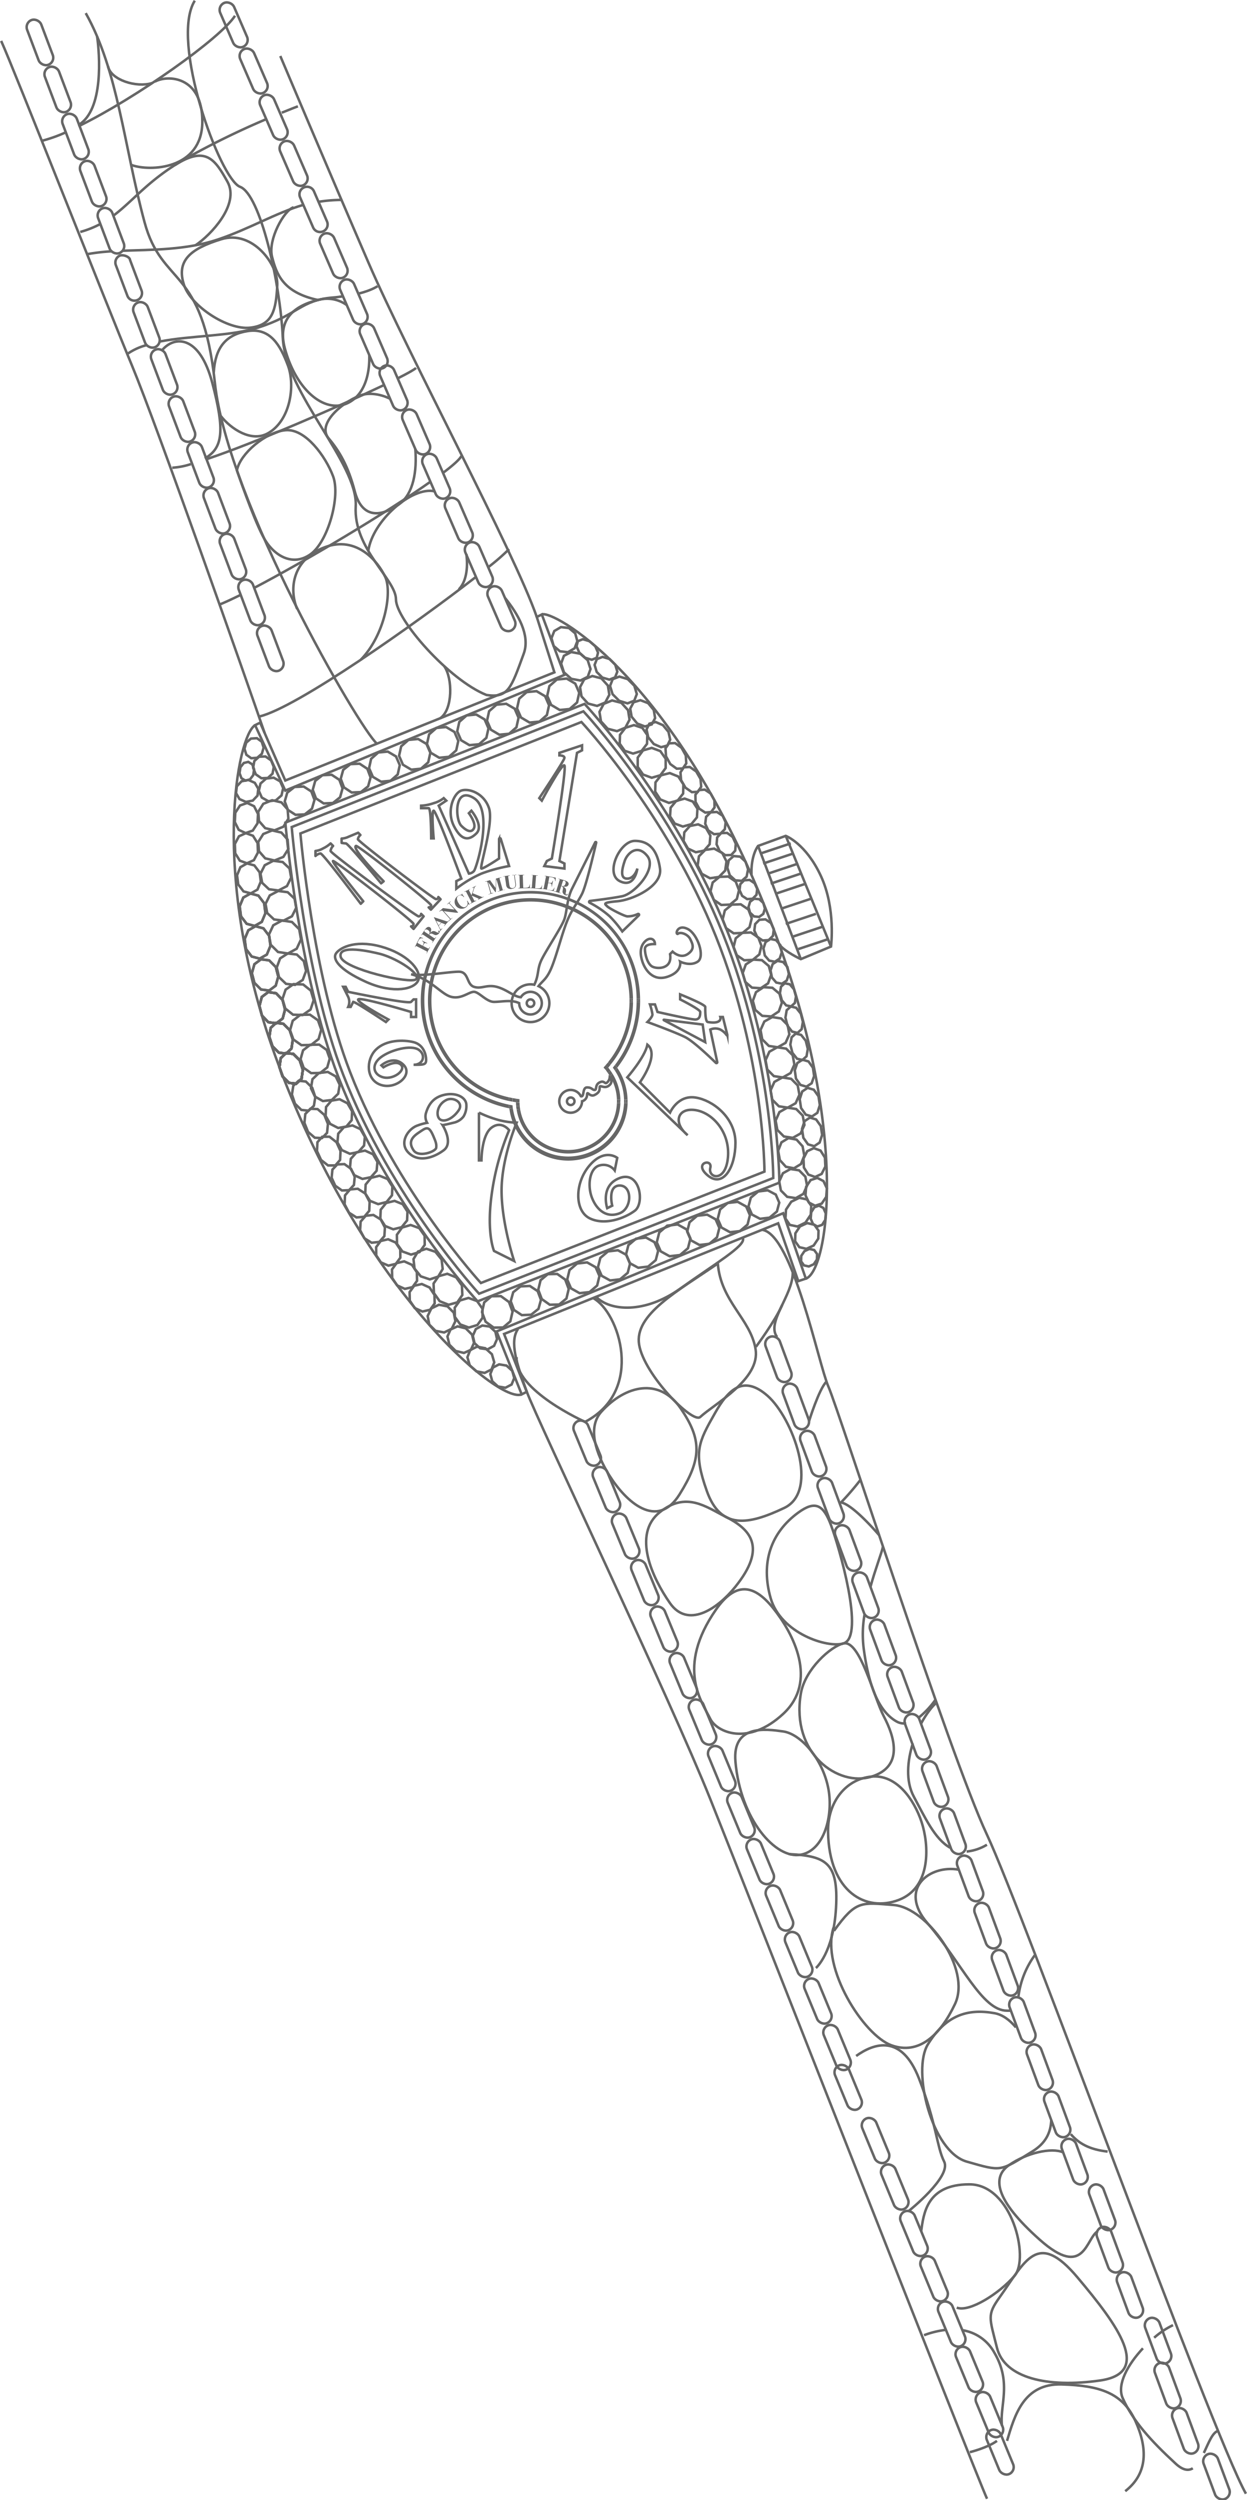 <svg xmlns="http://www.w3.org/2000/svg" viewBox="0 0 495.89 993.83"><defs><style>.cls-1,.cls-2,.cls-3{fill:none;}.cls-1,.cls-2{stroke:#666;}.cls-1{stroke-miterlimit:10;}.cls-2{stroke-linejoin:round;}.cls-4{fill:#666;}</style></defs><title>line2</title><g id="レイヤー_2" data-name="レイヤー 2"><g id="レイヤー_2-2" data-name="レイヤー 2"><path class="cls-1" d="M167.46,320.26a17.5,17.5,0,0,0,5-1,11,11,0,0,0,4-2l1,1-3,2,12,27a3.1,3.1,0,0,0,2-1c1-1,8-24,0-29s-7.5,8.6-5,11c2,2,4,3,5,1s-2-6-2-6l1-1s5,6,2,9-6,3-9-3,0-13,3-14,9,1,11,7-4,24-3,24,7-4,7-4v-7.71a.34.34,0,0,1,.67-.1l3.33,10.81a62,62,0,0,0-11,3,46.89,46.89,0,0,0-10,6v-3l2-1s-10-27-11-27,0,11,0,11h-1s0-12-1-12h-3Z"/><path class="cls-1" d="M222.46,299.26l9-3v2l-2,1-7,43,2,1v2l-8-1,1-2,2-1s6-36,5-37-9,14-9,14l-1-1s10-15,10-16-2-1-2-1Z"/><path class="cls-1" d="M253.46,345.26s-1,8-7,5,0-16,6-16,9,4,10,11-10.76,12.44-17,13c-6,.54-5,1-4,2s7,4,8,4a9.43,9.43,0,0,0,4.18-.94.34.34,0,0,1,.42.52l-6.6,6.42a44.32,44.32,0,0,0-5-6,38.69,38.69,0,0,0-8-5.44.37.37,0,0,1,.13-.69c2.62-.31,8.93-1.09,12.82-1.87,5-1,14-11,10-16s-8-1-9,2-2,7,1,7S253.46,345.26,253.46,345.26Z"/><path class="cls-1" d="M269.46,371.26c-1,0,0-4,4-2s7,11,4,13-7,0-7,0,1,4-5,6-9-3-10-6-1-6,1-8,4-1,4,1c-1,0-4,0-4,2s1,6,3,7,8,1,7-5l1-1s3,3,6,1,2-4,1-6-4-3-5-2Z"/><path class="cls-1" d="M257.46,406.26s2-2,2-3a22.69,22.69,0,0,0-1-4h2l1,3s13,3,15,3,2-2,2-3-8-5-8-5v-2s10,4,10,5c0,.38-.13,5.82,1,6,6,1,5-2,5-2h1l1.76,7.05a.16.16,0,0,1-.28.14,7.17,7.17,0,0,0-2.48-2.19,4.83,4.83,0,0,0-4,0l2.77,12.94a.33.33,0,0,1-.55.3c-2.27-2.21-8.94-8.59-12.22-10.24C268.46,410.26,257.46,406.26,257.46,406.26Z"/><path class="cls-1" d="M264,405.34l15.43,1.92,1,7L264,405.54C263.87,405.48,263.92,405.32,264,405.34Z"/><path class="cls-1" d="M249.46,428.26s7-8,8-13c5,4-3,15-3,15l12,12s3-7,10-6,16,8,16,18-5,18-11,13,2-7,1-3,6,6,7-4-6-18-13-19-9,5-3,10Z"/><path class="cls-1" d="M245.46,460.26s-5-4-11,3-6,18,0,21,14,0,18-3,2-16-6-13-5,12-5,12l2-1s-2-8,3-8,5,9,0,11-9-1-11-6-1-12,3-13a5.57,5.57,0,0,1,6,2Z"/><path class="cls-1" d="M191.46,461.26h-1v-19a45.37,45.37,0,0,0,8,3,32,32,0,0,0,7,1s-6,14-6,27,5,28,5,28l-8-4s-3-7-1-22a101.85,101.85,0,0,1,7-26s-3-4-7-1S191.46,461.26,191.46,461.26Z"/><path class="cls-1" d="M176.46,435.26c4.94-1.23,9,1,9,4a8,8,0,0,1-1.13,4.55,6.7,6.7,0,0,1-4.06,2.5c-4,1-4.29.91-4.29.91s4.48,7,.48,10-10,5-14,1-.08-9.62,3.61-10.84a21.54,21.54,0,0,1,3.79-1.05,5,5,0,0,1-.4-4.11C170.56,438.79,172.46,436.26,176.46,435.26Z"/><path class="cls-1" d="M177.46,437.26c2.82-1.41,7,1,5,4s-5.22,4.87-7.22,3.87S173.46,439.26,177.46,437.26Z"/><path class="cls-1" d="M172.41,451.8c.81,1.94,1.26,2.93,1.05,4.46s-7,4-9,1-1-5,2-7S170.45,447.09,172.41,451.8Z"/><path class="cls-1" d="M164.46,423.26c4.12,0,5,0,5-2s-1-6-5-7-11-1-15,3-4,12,2,14,13-4,9-8-8.8.21-8.8.21l.8.79s4.9-3.14,7-1-3,6-7,5-5-5-1-8,12-5,15-3S168.46,423.26,164.46,423.26Z"/><path class="cls-1" d="M138.46,400.26a4.83,4.83,0,0,0,0-4l-2-4h1l1,2s24,5,25,4l1-1h1v7h-2v-2s-20-6-21-5,12,8,12,8l-1,1s-12-8-13-8l-1,2Z"/><path class="cls-1" d="M151.46,376.26c10.07,2.75,16,9,15,13s-10,6-21,1-13-9-12-11S140.46,373.26,151.46,376.26Z"/><path class="cls-1" d="M151.46,379.26c7,2,16,8,14,10s-29-4-30-9,12-2,16-1"/><path class="cls-2" d="M125.46,338.26a7.74,7.74,0,0,0,3-1,12.38,12.38,0,0,0,3-2l1,1a3.49,3.49,0,0,0-1,2c0,1,34,26,35,26a1,1,0,0,0,1-1l1,1-4,5-1-1a1,1,0,0,0,1-1c0-1-31-25-32-25s12,16,12,16l-1,1s-15-20-16-20a3.49,3.49,0,0,0-2,1Z"/><path class="cls-2" d="M135.84,333.34a7.5,7.5,0,0,0,2.78-.73l3.82-1.6.88.91a2.88,2.88,0,0,0-1,1.67c0,.86,30.08,23.75,31,23.8a.85.85,0,0,0,1-.82l.88.9-3.85,4.13-.88-.9s.92,0,1-.82-29.1-24-29.91-23.62c-2,1,11,14.06,11,14.06l-1,.81s-13.11-15.82-14-15.87a12.1,12.1,0,0,1-1.7-.2Z"/><circle class="cls-1" cx="210.96" cy="398.76" r="1.5"/><path class="cls-1" d="M206.46,398.76a4.5,4.5,0,1,0,.67-2.36c-2.67-.14-5.67-3.14-9.67-4.14s-6,1-9,0-2-6-6-6-15,2-19,1c8,2,12,8,16,9s7-2,9-2,5,4,8,4S203.46,397.26,206.46,398.76Z"/><path class="cls-1" d="M214.16,392a7.5,7.5,0,1,1-4.4-.62,7.44,7.44,0,0,1,2.71.06c2-4.16,1-6.16,3-10.16s8-13,9-16,1-8,3-12l9.21-18.42a.21.21,0,0,1,.4.14c-1.06,4.6-4,17-5.61,20.28-2,4-4,6-6,11s-4,13-6,18S215.86,389.7,214.16,392Z"/><circle class="cls-1" cx="226.96" cy="437.76" r="1.5"/><path class="cls-1" d="M231.46,437.76a4.53,4.53,0,1,1-.48-2c1.48.5.48-3.5,2.48-3.5s2,1,3,1,0-2,2-3,2,1,3,0a3.1,3.1,0,0,0,1-2,2,2,0,0,1,0,3c-2,2-4-.41-4,1,0,1,0,2-2,3s-3-2-3,0A2.67,2.67,0,0,1,231.46,437.76Z"/><path class="cls-3" d="M246.71,437.06h1.44a22.15,22.15,0,0,0-3.61-11.45c-.32.38-.65.76-1,1.13A20.66,20.66,0,0,1,246.71,437.06Z"/><path class="cls-3" d="M205.18,438.14l-1.43-.23c0,.49,0,1,.06,1.45l1.45.22C205.21,439.1,205.19,438.63,205.18,438.14Z"/><path class="cls-3" d="M241.85,424.38c.31.37.6.76.89,1.15.32-.38.64-.75.95-1.13-.29-.39-.6-.76-.91-1.13Q242.33,423.84,241.85,424.38Z"/><path class="cls-3" d="M246.71,438.47A20.77,20.77,0,0,1,205.44,441l-1.48-.2a22.21,22.21,0,0,0,44.19-2.36h-1.44Z"/><path class="cls-4" d="M251,397.76h.71c0-.23,0-.47,0-.7H251Z"/><path class="cls-4" d="M205.22,436.72c-.48-.07-1-.16-1.43-.24,0,.42,0,.85,0,1.28v.15l1.43.23c0-.12,0-.25,0-.38C205.16,437.41,205.2,437.07,205.22,436.72Z"/><path class="cls-4" d="M183.11,425.61a39.38,39.38,0,1,1,67.22-27.85h0v-.7h1.4a40.78,40.78,0,1,0-49.4,40.58c0-.49,0-1,.06-1.45A39.26,39.26,0,0,1,183.11,425.61Z"/><polygon class="cls-4" points="250.33 398.47 251.04 398.47 251.04 397.76 251.04 397.06 250.33 397.06 250.33 397.76 250.33 397.76 250.33 397.76 250.33 398.47"/><path class="cls-4" d="M254.58,397.06h0c0,.23,0,.47,0,.7Z"/><path class="cls-4" d="M251,397.76v.71h.69c0-.23,0-.47,0-.71Z"/><path class="cls-4" d="M240.89,423.32c.33.35.66.7,1,1.06q.48-.54.93-1.11c-.32-.36-.64-.71-1-1C241.51,422.59,241.2,423,240.89,423.32Z"/><path class="cls-4" d="M250.33,398.47v-.71h0a39.15,39.15,0,0,1-7.65,23.32c.34.34.67.7,1,1.06a40.62,40.62,0,0,0,8.06-23.67h-1.4Z"/><path class="cls-4" d="M254.56,398.47h0v-.71h0C254.58,398,254.57,398.24,254.56,398.47Z"/><path class="cls-4" d="M253.15,398.47a42,42,0,0,1-8.56,24.78c.3.39.6.79.87,1.19a43.34,43.34,0,0,0,9.1-26h-1.41Z"/><path class="cls-4" d="M168.75,397.76a42.2,42.2,0,0,1,84.4-.7h1.41a43.62,43.62,0,1,0-52.06,43.5c-.06-.48-.1-1-.13-1.46A42.23,42.23,0,0,1,168.75,397.76Z"/><path class="cls-4" d="M253.87,397.76v.71h.69c0-.23,0-.47,0-.71h0c0-.23,0-.47,0-.7h-.69Z"/><polygon class="cls-4" points="253.16 397.76 253.16 397.76 253.87 397.76 253.16 397.76 253.16 397.76"/><path class="cls-4" d="M253.16,397.76h.71v-.7h-.72c0,.23,0,.47,0,.7Z"/><path class="cls-4" d="M253.16,397.76c0,.24,0,.48,0,.71h.72v-.71Z"/><path class="cls-4" d="M241.77,426.6c.33-.35.65-.71,1-1.07-.29-.39-.58-.78-.89-1.15-.31.36-.62.72-.94,1.07C241.21,425.82,241.49,426.21,241.77,426.6Z"/><path class="cls-4" d="M246,437.76v.71h.67c0-.23,0-.47,0-.71Z"/><polygon class="cls-4" points="245.33 437.06 245.33 437.76 245.33 437.76 245.33 437.76 245.33 438.47 246.04 438.47 246.04 437.76 246.04 437.06 245.33 437.06"/><path class="cls-4" d="M245.33,437.76h0v-.7h1.38a20.66,20.66,0,0,0-3.15-10.32c-.33.37-.66.72-1,1.08A19.21,19.21,0,0,1,245.33,437.76Z"/><path class="cls-4" d="M248.15,437.06h1.41a23.52,23.52,0,0,0-4.1-12.62c-.3.39-.61.79-.92,1.17A22.15,22.15,0,0,1,248.15,437.06Z"/><path class="cls-4" d="M246,437.76h.71c0-.23,0-.47,0-.7H246Z"/><path class="cls-4" d="M248.16,437.76h.71v-.7h-.72C248.15,437.29,248.16,437.53,248.16,437.76Z"/><path class="cls-4" d="M248.15,438.47A22.21,22.21,0,0,1,204,440.83c-.49-.08-1-.17-1.46-.27a23.62,23.62,0,0,0,47.06-2.09h-1.41Z"/><path class="cls-4" d="M206.61,438.32c-.48-.05-1-.11-1.43-.18,0,.49,0,1,.08,1.44.47.06.94.13,1.42.18C206.63,439.29,206.62,438.8,206.61,438.32Z"/><path class="cls-4" d="M249.58,437.06h0c0,.23,0,.47,0,.7Z"/><path class="cls-4" d="M245.33,438.47v-.71h0a19.37,19.37,0,0,1-38.43,3.44l-1.46-.17a20.77,20.77,0,0,0,41.27-2.56h-1.38Z"/><path class="cls-4" d="M249.58,437.76h0c0,.24,0,.48,0,.71h0Z"/><path class="cls-4" d="M248.16,437.76c0,.24,0,.48,0,.71h.72v-.71Z"/><path class="cls-4" d="M249.58,437.76c0-.23,0-.47,0-.7h-.69v1.41h.69c0-.23,0-.47,0-.71Z"/><polygon class="cls-4" points="248.16 437.76 248.16 437.76 248.87 437.76 248.16 437.76 248.16 437.76"/><path class="cls-4" d="M203.81,439.36c-.48-.08-1-.16-1.44-.26,0,.49.07,1,.13,1.46.48.1,1,.19,1.46.27Q203.85,440.1,203.81,439.36Z"/><path class="cls-4" d="M240,424.39c.33.35.66.69,1,1.06.32-.35.63-.71.94-1.07-.3-.36-.63-.71-1-1.06C240.58,423.69,240.27,424,240,424.39Z"/><path class="cls-4" d="M243.69,424.4c.3.39.58.8.85,1.21.31-.38.62-.78.92-1.17-.27-.4-.57-.8-.87-1.19C244.3,423.64,244,424,243.69,424.4Z"/><path class="cls-4" d="M203.79,436.48c-.47-.09-.94-.18-1.4-.29,0,.48-.06,1-.06,1.45.47.1.95.18,1.42.27v-.15C203.75,437.33,203.76,436.9,203.79,436.48Z"/><path class="cls-4" d="M206.68,439.76c-.48-.05-1-.12-1.42-.18,0,.49.11,1,.18,1.45l1.46.17C206.82,440.72,206.73,440.25,206.68,439.76Z"/><path class="cls-4" d="M206.58,437.76c0-.29,0-.57,0-.86-.47,0-.94-.11-1.4-.18,0,.35-.06.69-.06,1,0,.13,0,.26,0,.38.48.07.95.13,1.43.18C206.6,438.14,206.58,438,206.58,437.76Z"/><path class="cls-4" d="M242.56,427.82c.34-.36.67-.71,1-1.08-.26-.42-.54-.82-.82-1.21-.32.36-.64.72-1,1.07C242.05,427,242.31,427.4,242.56,427.82Z"/><path class="cls-4" d="M241.81,422.22c.33.34.65.69,1,1,.3-.37.6-.75.89-1.13-.32-.36-.65-.72-1-1.06C242.4,421.46,242.1,421.84,241.81,422.22Z"/><path class="cls-4" d="M168.19,372.88c-.23-.07-.63-.22-1.2-.46a3,3,0,0,1-.17.38l-.29.52c-.17.32-.37.72-.61,1.19-.16.31-.34.67-.54,1.09l-.29.59-.08.14c0,.1,0,.17,0,.19s.1,0,.18-.19a1.31,1.31,0,0,1,.2-.27l.18,0,4,2.06a.34.34,0,0,1,.18.13c.08.07.06.23-.05.47s-.1.26-.06.28l.11-.06.05-.11q.15-.33.36-.75l.57-1.07c.08-.16.16-.29.21-.41s.06-.15,0-.17-.08,0-.13.11c-.16.3-.27.47-.35.49s-.26,0-.56-.18l-1.68-.86c.09-.19.21-.42.34-.68a.85.85,0,0,1,.29-.37.89.89,0,0,1,.8.06c.15.06.25.06.28,0l-.08-.13-.27-.13-.64-.32-.45-.23-.42-.22-.09-.06h-.13l0,.12c.39.28.6.5.63.67a2,2,0,0,1-.33,1l-.11.23L166,374.81c.12-.27.23-.52.34-.72a3.15,3.15,0,0,1,.59-.88,1.15,1.15,0,0,1,1-.21,1.1,1.1,0,0,0,.28,0l.07,0,0-.09Z"/><path class="cls-4" d="M170.82,370.48a1.27,1.27,0,0,1-.29,1l-1.07-.72a4.09,4.09,0,0,1-.68-.5.34.34,0,0,1,.05-.39q.49-.74,1.32-.18A1.35,1.35,0,0,1,170.82,370.48Zm3.45-.39c-.09.14-.08.26,0,.33h.18l.13,0,0,.14a.43.43,0,0,1-.32.16,1.92,1.92,0,0,1-.85-.31,2,2,0,0,0-1.34-.28A2.2,2.2,0,0,0,171,371l0,0a4.76,4.76,0,0,0,.43-1.06,1.2,1.2,0,0,0-.44-1.34,1,1,0,0,0-.62-.15,1.19,1.19,0,0,0-.64.23,5.29,5.29,0,0,0-1.06,1.28l-.28.42-.17.26-.1.15-.16.24-.16.25-.09.13c-.12.19-.2.3-.22.35v.1s.1,0,.17-.12a1.1,1.1,0,0,1,.25-.29l.16,0,.41.26,3.34,2.22a1.35,1.35,0,0,1,.26.2q.06.1-.09.36c-.12.2-.16.32-.13.34l.12-.07.22-.33.06-.1.11-.17.35-.52.16-.24.08-.12.46-.7v-.12s-.1,0-.18.14a1.29,1.29,0,0,1-.29.35h-.22s-.22-.13-.56-.36l-1.48-1a1,1,0,0,1,.61-.49,1.7,1.7,0,0,1,.88.21l.58.28a1.29,1.29,0,0,0,.86.07,1.77,1.77,0,0,0,1.08-.81c.23-.35.23-.61,0-.77A.24.24,0,0,0,174.27,370.09Z"/><path class="cls-4" d="M175,367.21l-.32.37-.13.14-.12.15c-.08-.18-.24-.47-.46-.88s-.36-.67-.46-.89l.15,0,.3.11,1.29.45.15.05Zm3.45-1.32a1.3,1.3,0,0,1-.39.37.86.86,0,0,1-.52-.06l-.85-.28c-2.19-.7-3.44-1.11-3.74-1.22s-.37-.11-.4-.09,0,.12.11.29.21.4.26.51l1.28,2.49c.25.49.44.86.56,1.11a2.59,2.59,0,0,1,.29.66.65.65,0,0,1-.2.41c-.11.14-.15.22-.13.24l.14,0,.08-.08.93-1.08,0-.16-.13.05-.3.3c-.1.08-.19.09-.25,0l-.12-.16-.26-.47c-.18-.35-.29-.57-.33-.68.17-.21.33-.41.49-.59l.44-.51.11-.12.62.25.5.19.32.13,0,.17-.11.15c-.21.25-.3.39-.26.43s.11,0,.21-.13.2-.23.38-.46.19-.24.32-.38l.59-.66.26-.29a2,2,0,0,0,.2-.26v-.09Z"/><path class="cls-4" d="M179.08,358.31l-.77.67-.15.14-.13.11-.14.13-.07.15.11,0,.29-.24a.66.66,0,0,1,.26-.15.36.36,0,0,1,.21.13l2.05,2.31-4.6-.6c-.19.18-.44.42-.76.7l-.35.31a2.22,2.22,0,0,0-.29.24l0,.13.15,0a1.66,1.66,0,0,1,.62-.37.65.65,0,0,1,.55.17,4.75,4.75,0,0,1,.41.43l2.13,2.38a1.94,1.94,0,0,1,.34.45c0,.07-.09.22-.3.43s-.26.28-.23.31l.14,0,.15-.14c.23-.23.43-.41.58-.55l.49-.42.11-.08,0-.13,0,0a.74.74,0,0,0-.26.19,1.6,1.6,0,0,1-.36.24L179,365l-1.62-1.8-.17-.2-.34-.38-.39-.43c1.43.2,2.72.37,3.87.49a9.49,9.49,0,0,0,1.8.13l0-.14-.88-1L179.67,360l-.6-.67c-.21-.22-.31-.35-.31-.39s0-.13.13-.24l.33-.32v-.08Z"/><path class="cls-4" d="M185.76,358s0,.12,0,.28a1.63,1.63,0,0,1-.49,2.11,1.16,1.16,0,0,1-1,.22,2.94,2.94,0,0,1-1.75-1.38,4.47,4.47,0,0,1-.73-1.54,1.35,1.35,0,0,1,.47-1.57,1.47,1.47,0,0,1,2,.34c.15.14.25.2.29.17v-.16l-.1-.14-.21-.3-.19-.26a4.52,4.52,0,0,1-.33-.57l0-.06-.06,0a.57.57,0,0,0,0,.17.5.5,0,0,1-.19.32,1.06,1.06,0,0,1-.39.1,2.31,2.31,0,0,0-1,.39,2.86,2.86,0,0,0-1.25,1.83,2.77,2.77,0,0,0,2.37,3.26,2.91,2.91,0,0,0,2.07-.51,2.25,2.25,0,0,0,.87-1.2,1,1,0,0,1,.54.07h.12v-.09l-.08-.11a3.58,3.58,0,0,1-.23-.31c-.07-.1-.16-.26-.27-.46s-.23-.4-.25-.42l-.07-.12Z"/><path class="cls-4" d="M192.16,356.49a.58.58,0,0,1-.35.09,6,6,0,0,1-.71-.26l-1.93-.77c-.64-.26-1-.42-1.18-.49q.34-1.21.72-2.25a.82.82,0,0,1,.16-.3,1.41,1.41,0,0,1,.37-.23l.09-.14h-.14l-.79.4-.13.07-.06,0-.34.18c-.13.06-.18.11-.15.16h.14l.39-.19.1,0a2.15,2.15,0,0,1-.17,1c-.38,1.22-.61,1.91-.69,2.08l-.94-1.82c-.08-.14-.1-.23-.07-.28a1.19,1.19,0,0,1,.33-.24c.12-.06.17-.11.15-.14l-.12,0-.19.1-.31.16-.47.27-.15.08-.09,0-.94.46-.08.12s.11,0,.26-.05a.89.89,0,0,1,.35-.13l.12.1,2.06,4c.08.16.12.27.1.33s-.12.13-.29.23-.24.16-.22.2h.16l.1-.06.33-.17.23-.12,1-.51.48-.25c.09-.05.13-.09.11-.14s-.1,0-.23,0-.36.15-.42.13-.14-.13-.25-.34l-.9-1.74.22.07,1.86.83a6.13,6.13,0,0,1,.7.34l-.08.13-.27.16v.07s.09,0,.2,0l.34-.18.43-.22.48-.25.71-.37c.19-.1.28-.17.25-.21S192.33,356.41,192.16,356.49Z"/><path class="cls-4" d="M200.62,353.78a1.63,1.63,0,0,1-.48.1c-.11,0-.19-.08-.24-.26l-.6-2.09-.54-1.88-.07-.26a.33.33,0,0,1,0-.33,1.07,1.07,0,0,1,.46-.19l.19-.06.08-.09s-.08-.05-.19,0l-.38.11-.22.06-.14,0-1.1.31-.18,0-.13,3.77q-.88-1.23-2.19-3.09l-.09,0-1.57.45-.22.06c-.1,0-.14.06-.12.11l.15,0c.34-.1.55-.13.62-.07a1.67,1.67,0,0,1,.28.67l1,3.58a1.66,1.66,0,0,1,.09.38c0,.1-.09.19-.25.26l-.4.12c-.09,0-.14.06-.12.1s.07.05.19,0l.44-.15a4.3,4.3,0,0,1,.44-.14l.75-.18.11-.09c0-.06-.13-.06-.32,0a.72.72,0,0,1-.45,0l-.11-.09a3.14,3.14,0,0,1-.12-.4l-1.11-3.88,1.86,2.6.95,1.28c.09.13.16.18.22.16s.09-.17.1-.48l.07-2.49c0-1,.08-1.71.14-2.18l1.16,4.06a1.76,1.76,0,0,1,.1.46c0,.1-.17.18-.43.25l-.28.08-.1.1.14,0,.21-.06.76-.22.38-.11.69-.2.64-.18.06,0c.11,0,.16-.07.14-.12S200.82,353.72,200.62,353.78Z"/><path class="cls-4" d="M205.16,347.82l-.21,0-.26,0-.15,0-.37,0-.38,0-.11.07c0,.06.11.08.31.05a.92.92,0,0,1,.34,0,.27.27,0,0,1,.17.24l0,.14,0,.17.37,2.54a2.47,2.47,0,0,1-.12,1.52,1.06,1.06,0,0,1-.81.46,1.2,1.2,0,0,1-.87-.16,1.11,1.11,0,0,1-.42-.68,8,8,0,0,1-.14-.79l-.42-2.88v-.17q0-.12.39-.18c.17,0,.26-.06.25-.11s-.06-.07-.15-.05l-.18,0-.38.06-1.11.16-.53.08h-.2c-.1,0-.15.05-.14.1l.1,0a1.65,1.65,0,0,1,.55,0c.06,0,.11.12.13.29l.43,2.95a2,2,0,0,0,.62,1.39,2.1,2.1,0,0,0,1.62.33c1.29-.19,1.84-.89,1.67-2.11l-.48-3.27,0-.14c0-.07.18-.13.42-.17s.29-.07.28-.11S205.33,347.79,205.16,347.82Z"/><path class="cls-4" d="M210.69,351.52l-.08.13a2.46,2.46,0,0,1-.17.65,1,1,0,0,1-.73.52,8.28,8.28,0,0,1-1.25.1h-.37c-.06-1.31-.1-2.16-.11-2.54l-.06-1.85a1.51,1.51,0,0,1,0-.61c0-.05.16-.08.37-.09s.23,0,.22-.07l-.08-.06h-.1l-2.19.07H206l-.12.06.1.06h.21a.41.41,0,0,1,.33.1.55.55,0,0,1,.06.33l.13,4.2c0,.21,0,.34-.06.38a1,1,0,0,1-.55.13l-.12.07s.13.06.38.05h.36c1.93-.06,3.27-.09,4-.09l0-.55a3.51,3.51,0,0,1,0-.55v-.25C210.75,351.58,210.73,351.52,210.69,351.52Z"/><path class="cls-4" d="M215.56,351.89l-.09.11a2.6,2.6,0,0,1-.24.63.94.94,0,0,1-.78.44,8.12,8.12,0,0,1-1.25,0l-.37,0c.07-1.32.13-2.16.16-2.54l.14-1.85a1.69,1.69,0,0,1,.1-.6c0-.05.17-.06.38,0s.23,0,.23-.06l-.08-.07h-.09l-2.19-.17h-.14l-.12,0,.09.06.22,0a.38.38,0,0,1,.31.13.66.66,0,0,1,0,.33l-.33,4.2c0,.21,0,.33-.1.36a.93.93,0,0,1-.57.07l-.12.06s.12.07.37.09l.37,0c1.92.15,3.25.27,4,.35l0-.55a3.42,3.42,0,0,1,.07-.55,1.69,1.69,0,0,0,0-.25C215.61,352,215.6,351.89,215.56,351.89Z"/><path class="cls-4" d="M220.47,352.81l-.1.1a4.54,4.54,0,0,1-.3.62,1,1,0,0,1-.36.27,1.17,1.17,0,0,1-.52.07c-.14,0-.53-.07-1.15-.18l-.55-.1L218,351l.58.11a1.14,1.14,0,0,1,.66.27,1.23,1.23,0,0,1,.11.72v.26l.07.05.1-.08v-.12c0-.22.09-.56.18-1a3.22,3.22,0,0,1,.08-.39c.07-.28.11-.47.13-.56s0-.14-.05-.15-.12.07-.18.25c-.12.34-.28.54-.45.59a3.2,3.2,0,0,1-1.21-.1l.43-2.26c.39.06.67.1.82.14a2.25,2.25,0,0,1,1.13.46,1.07,1.07,0,0,1,.33.86c0,.13,0,.21.07.22l.1-.06c0-.06,0-.23.05-.5l.08-.85-.46-.06-.58-.11c-.66-.14-1.51-.3-2.56-.48l-.65-.11c-.15,0-.24,0-.25,0s.08.08.25.12a.78.78,0,0,1,.31.1l0,.19s0,.2-.09.5l-.74,3.87-.06.22c0,.12-.2.16-.47.12l-.26,0,0,0s0,.07.14.09l.72.13c1.12.19,2.43.46,3.91.81l0-.15c0-.11.06-.29.12-.53l.14-.71Z"/><path class="cls-4" d="M224.24,352.13a1.32,1.32,0,0,1-1,0l.39-1.23a4,4,0,0,1,.3-.79q.12-.15.39-.06c.56.18.74.59.53,1.22A1.4,1.4,0,0,1,224.24,352.13Zm1.32,3.21c-.16,0-.27,0-.31.12l.05.18.07.11-.15,0a.4.4,0,0,1-.23-.26,1.84,1.84,0,0,1,.06-.9,1.93,1.93,0,0,0-.1-1.36,2.12,2.12,0,0,0-1.17-.84l0-.05a4.49,4.49,0,0,0,1.15.12,1.16,1.16,0,0,0,1.15-.79,1,1,0,0,0,0-.63,1.24,1.24,0,0,0-.41-.56,5.59,5.59,0,0,0-1.52-.66l-.48-.15-.29-.1-.18,0-.27-.09-.29-.09-.14-.05-.4-.11-.1,0s0,.08.16.12a1.21,1.21,0,0,1,.36.17l.07.14a2.26,2.26,0,0,1-.13.46L221.25,354a.84.84,0,0,1-.12.3c-.06.06-.18.07-.37,0s-.35-.08-.36,0l.1.09.38.12.11,0,.19.06.6.19.28.09.13,0,.8.26.12,0c0-.05-.05-.09-.18-.13a1.28,1.28,0,0,1-.42-.19l-.06-.21s.07-.24.19-.64l.54-1.68a1,1,0,0,1,.63.44,1.54,1.54,0,0,1,0,.91l-.11.64a1.28,1.28,0,0,0,.18.84,1.77,1.77,0,0,0,1.07.81c.4.13.65.06.74-.22A.24.24,0,0,0,225.56,355.34Z"/><path class="cls-1" d="M116,328.76l116-46s35.15,37.64,55.5,88.5c20,50,20,97,20,97l-117,46s-35-38-54-87C121,387.43,116,328.76,116,328.76Z"/><path class="cls-1" d="M113.47,327l119-47.2s36.07,38.62,56.94,90.8c20.52,51.29,20.52,99.51,20.52,99.51l-120,47.19s-35.9-39-55.4-89.25C118.66,387.15,113.47,327,113.47,327Z"/><path class="cls-1" d="M119.46,331.31,231.21,287s33.87,36.26,53.48,85.26C304,420.43,304,465.72,304,465.72L191.23,510s-33.72-36.61-52-83.82C124.33,387.84,119.46,331.31,119.46,331.31Z"/><polygon class="cls-1" points="103.45 287.26 113.45 310.26 220.46 267.26 213.46 245.26 215.46 244.26 224.46 268.26 113.45 314.26 101.45 288.26 103.45 287.26"/><polygon class="cls-1" points="209.46 553.26 207.46 554.26 197.46 529.26 311.45 482.26 320.45 508.26 317.45 509.26 309.45 486.26 200.46 530.26 209.46 553.26"/><path class="cls-1" d="M101.46,288.26c-7,4-18.19,58.94,7.81,130.94,33.43,92.58,89.19,139.06,98.19,135.06"/><path class="cls-1" d="M215.46,244.26c4-2,50,23,87,112s27,149,18,152"/><path class="cls-1" d="M298.84,347.83c-.29-8,2.62-11.57,2.62-11.57l11-4s8,3,14,16,4,28,4,28l-12,5s-6.33-2.89-8.67-5.94"/><line class="cls-1" x1="312.46" y1="332.26" x2="330.46" y2="376.26"/><line class="cls-1" x1="301.46" y1="336.26" x2="318.46" y2="381.26"/><line class="cls-1" x1="302.46" y1="339.26" x2="314.46" y2="335.26"/><line class="cls-1" x1="303.46" y1="343.26" x2="315.46" y2="339.26"/><line class="cls-1" x1="305.46" y1="347.26" x2="317.46" y2="343.26"/><line class="cls-1" x1="306.46" y1="351.26" x2="318.46" y2="347.26"/><line class="cls-1" x1="308.46" y1="355.26" x2="320.46" y2="351.26"/><line class="cls-1" x1="310.46" y1="361.26" x2="322.46" y2="357.26"/><line class="cls-1" x1="312.46" y1="367.26" x2="324.46" y2="363.26"/><line class="cls-1" x1="315.46" y1="372.26" x2="327.46" y2="368.26"/><line class="cls-1" x1="317.46" y1="377.26" x2="329.46" y2="373.26"/><polygon class="cls-1" points="182.25 294.51 181.42 298.28 178.52 300.84 174.67 301.21 171.34 299.25 169.8 295.7 170.64 291.93 173.54 289.37 177.38 289 180.72 290.96 182.25 294.51"/><polygon class="cls-1" points="171.13 299.25 170.29 303.02 167.4 305.57 163.56 305.94 160.24 303.98 158.7 300.44 159.54 296.67 162.43 294.12 166.27 293.75 169.59 295.71 171.13 299.25"/><polygon class="cls-1" points="158.98 304.16 158.15 307.86 155.31 310.37 151.54 310.73 148.28 308.81 146.77 305.33 147.59 301.63 150.43 299.12 154.2 298.76 157.47 300.68 158.98 304.16"/><polygon class="cls-1" points="147.36 309.04 146.39 312.57 143.52 314.86 139.85 315.02 136.79 313 135.5 309.56 136.48 306.03 139.35 303.74 143.01 303.58 146.07 305.6 147.36 309.04"/><polygon class="cls-1" points="136.22 313.4 135.24 316.92 132.37 319.2 128.71 319.37 125.65 317.36 124.37 313.94 125.35 310.42 128.22 308.14 131.88 307.97 134.94 309.98 136.22 313.4"/><polygon class="cls-1" points="125.06 317.97 124.06 321.45 121.19 323.72 117.53 323.9 114.49 321.94 113.23 318.57 114.23 315.1 117.11 312.83 120.76 312.65 123.8 314.61 125.06 317.97"/><polygon class="cls-1" points="194.25 289.52 193.41 293.29 190.52 295.84 186.68 296.21 183.36 294.25 181.82 290.71 182.66 286.94 185.55 284.39 189.39 284.02 192.71 285.98 194.25 289.52"/><polygon class="cls-1" points="206.21 285.3 205.37 289.1 202.45 291.68 198.57 292.05 195.22 290.07 193.67 286.5 194.51 282.7 197.43 280.12 201.3 279.75 204.66 281.72 206.21 285.3"/><polygon class="cls-1" points="218.34 280.37 217.48 284.23 214.52 286.84 210.59 287.22 207.19 285.21 205.61 281.59 206.47 277.73 209.43 275.12 213.36 274.74 216.76 276.75 218.34 280.37"/><polygon class="cls-1" points="230.34 275.37 229.48 279.23 226.52 281.84 222.59 282.22 219.19 280.21 217.61 276.59 218.47 272.73 221.43 270.12 225.36 269.74 228.76 271.75 230.34 275.37"/><polygon class="cls-1" points="261.73 497.19 260.77 500.9 257.74 503.48 253.79 503.94 250.43 502.1 248.94 498.67 249.89 494.97 252.92 492.39 256.88 491.93 260.24 493.77 261.73 497.19"/><polygon class="cls-1" points="250.57 502.25 249.62 505.95 246.59 508.53 242.64 508.99 239.28 507.15 237.79 503.73 238.74 500.02 241.77 497.44 245.72 496.99 249.09 498.82 250.57 502.25"/><polygon class="cls-1" points="238.38 507.23 237.46 511.01 234.44 513.61 230.47 514.04 227.08 512.13 225.56 508.62 226.48 504.85 229.5 502.25 233.46 501.81 236.85 503.72 238.38 507.23"/><polygon class="cls-1" points="226.16 512.38 225.25 516.16 222.37 518.55 218.63 518.64 215.45 516.39 214.05 512.67 214.97 508.89 217.84 506.49 221.59 506.4 224.76 508.65 226.16 512.38"/><polygon class="cls-1" points="215.12 516.71 214.13 520.29 211.22 522.61 207.51 522.77 204.41 520.72 203.1 517.24 204.09 513.66 207 511.35 210.71 511.18 213.81 513.23 215.12 516.71"/><polygon class="cls-1" points="203.83 521.38 202.94 525.25 200.08 527.67 196.32 527.73 193.11 525.39 191.68 521.57 192.56 517.7 195.43 515.28 199.18 515.22 202.39 517.55 203.83 521.38"/><polygon class="cls-1" points="274.57 492.29 273.58 496.19 270.41 498.89 266.28 499.36 262.75 497.42 261.18 493.81 262.17 489.9 265.33 487.2 269.47 486.73 273 488.68 274.57 492.29"/><polygon class="cls-1" points="286.06 488.12 285.12 491.84 282.09 494.43 278.13 494.88 274.76 493.03 273.27 489.58 274.21 485.86 277.24 483.27 281.2 482.82 284.57 484.68 286.06 488.12"/><polygon class="cls-1" points="298.22 483.05 297.27 486.77 294.25 489.36 290.29 489.81 286.92 487.95 285.42 484.5 286.36 480.77 289.39 478.19 293.35 477.74 296.72 479.59 298.22 483.05"/><polygon class="cls-1" points="309.89 478.07 308.95 481.57 306.02 484.02 302.24 484.48 299.03 482.78 297.64 479.57 298.58 476.07 301.5 473.62 305.29 473.15 308.5 474.85 309.89 478.07"/><polygon class="cls-1" points="233.71 262.45 234.83 265.95 233.72 269.03 230.81 270.51 227.19 269.84 224.27 267.26 223.14 263.76 224.25 260.68 227.17 259.19 230.78 259.87 233.71 262.45"/><polygon class="cls-1" points="236.72 256.9 237.82 259.43 237.29 261.47 235.33 262.25 232.69 261.47 230.38 259.43 229.27 256.91 229.8 254.87 231.76 254.09 234.4 254.87 236.72 256.9"/><polygon class="cls-1" points="244.65 264.19 245.49 266.99 244.59 269.26 242.31 270.16 239.52 269.33 237.28 267.09 236.45 264.3 237.34 262.02 239.62 261.12 242.41 261.95 244.65 264.19"/><polygon class="cls-1" points="252.25 272.59 253.24 275.88 252.21 278.55 249.53 279.59 246.25 278.59 243.6 275.94 242.6 272.66 243.64 269.98 246.31 268.95 249.6 269.94 252.25 272.59"/><polygon class="cls-1" points="259.97 282.22 260.52 285.44 259.19 287.95 256.48 288.78 253.42 287.61 251.18 284.9 250.62 281.67 251.96 279.16 254.67 278.33 257.73 279.5 259.97 282.22"/><polygon class="cls-1" points="265.84 290.94 266.51 294.03 265.38 296.35 262.89 297.01 259.99 295.76 257.78 293.07 257.11 289.98 258.23 287.66 260.72 287 263.63 288.26 265.84 290.94"/><polygon class="cls-1" points="272.71 300.31 272.91 303.45 271.53 305.46 269.1 305.56 266.55 303.71 264.85 300.63 264.65 297.48 266.03 295.48 268.46 295.38 271.01 297.23 272.71 300.31"/><polygon class="cls-1" points="278.58 309.65 278.84 312.74 277.52 314.74 275.13 314.88 272.59 313.11 270.85 310.11 270.6 307.02 271.92 305.02 274.31 304.88 276.85 306.65 278.58 309.65"/><polygon class="cls-1" points="284.1 318.13 284.15 320.95 282.75 322.81 280.43 323 278.08 321.45 276.59 318.75 276.54 315.94 277.94 314.07 280.26 313.88 282.61 315.43 284.1 318.13"/><polygon class="cls-1" points="301.12 353.35 300.81 355.71 299.28 357.25 297.11 357.4 295.13 356.1 294.09 353.83 294.39 351.48 295.93 349.93 298.1 349.78 300.08 351.09 301.12 353.35"/><polygon class="cls-1" points="297.48 345.55 296.9 348.47 294.96 350.14 292.41 349.94 290.22 347.93 289.22 344.89 289.8 341.98 291.74 340.3 294.29 340.51 296.48 342.51 297.48 345.55"/><polygon class="cls-1" points="292.59 335.39 292.37 338.13 290.77 339.87 288.41 339.94 286.19 338.32 284.96 335.63 285.19 332.9 286.78 331.16 289.14 331.09 291.36 332.7 292.59 335.39"/><polygon class="cls-1" points="288.58 326.89 288.23 329.62 286.45 331.42 283.94 331.59 281.64 330.08 280.44 327.45 280.79 324.72 282.57 322.93 285.08 322.76 287.38 324.27 288.58 326.89"/><polygon class="cls-1" points="304.17 361.17 303.53 363.29 301.89 364.48 299.88 364.29 298.26 362.79 297.65 360.56 298.28 358.44 299.92 357.25 301.94 357.44 303.56 358.94 304.17 361.17"/><polygon class="cls-1" points="307.72 369.38 307.38 371.98 305.69 373.69 303.3 373.85 301.11 372.41 299.97 369.92 300.3 367.32 301.99 365.61 304.39 365.45 306.57 366.89 307.72 369.38"/><polygon class="cls-1" points="313.7 387.24 312.86 389.76 310.94 391.04 308.69 390.57 306.97 388.56 306.42 385.75 307.26 383.23 309.17 381.96 311.42 382.42 313.15 384.44 313.7 387.24"/><polygon class="cls-1" points="310.88 378.52 310.04 381.04 308.13 382.31 305.88 381.85 304.15 379.83 303.6 377.03 304.44 374.51 306.35 373.24 308.6 373.7 310.33 375.72 310.88 378.52"/><polygon class="cls-1" points="316.53 396.1 316.08 398.69 314.59 400.04 312.62 399.64 310.92 397.63 310.15 394.8 310.59 392.21 312.08 390.86 314.05 391.26 315.75 393.26 316.53 396.1"/><polygon class="cls-1" points="321.24 416.96 320.73 419.88 319.1 421.36 316.95 420.84 315.12 418.51 314.29 415.26 314.8 412.34 316.44 410.86 318.58 411.38 320.42 413.71 321.24 416.96"/><polygon class="cls-1" points="319.28 406.18 318.78 409.11 317.14 410.59 314.99 410.06 313.16 407.73 312.34 404.49 312.84 401.57 314.48 400.09 316.62 400.61 318.46 402.94 319.28 406.18"/><polygon class="cls-1" points="323.75 427.73 322.76 430.61 320.68 431.96 318.3 431.25 316.54 428.77 316.06 425.46 317.05 422.58 319.13 421.24 321.51 421.94 323.27 424.42 323.75 427.73"/><polygon class="cls-1" points="326.02 439.3 325.03 442.36 322.89 443.8 320.41 443.06 318.55 440.44 318.02 436.94 319.01 433.88 321.15 432.44 323.63 433.17 325.49 435.79 326.02 439.3"/><polygon class="cls-1" points="326.94 451.12 325.94 454.17 323.8 455.61 321.32 454.88 319.46 452.26 318.93 448.75 319.92 445.69 322.06 444.25 324.54 444.99 326.4 447.61 326.94 451.12"/><polygon class="cls-1" points="328.22 463.7 326.73 466.64 324.14 467.86 321.45 466.89 319.68 464.1 319.52 460.55 321.01 457.61 323.6 456.39 326.29 457.36 328.05 460.15 328.22 463.7"/><polygon class="cls-1" points="328.55 475.78 326.77 478.43 324.14 479.29 321.68 478.03 320.32 475.14 320.58 471.73 322.37 469.08 325 468.22 327.46 469.48 328.82 472.36 328.55 475.78"/><polygon class="cls-1" points="328.18 484.9 326.91 486.89 325.06 487.54 323.33 486.61 322.39 484.45 322.59 481.89 323.85 479.9 325.7 479.25 327.43 480.18 328.38 482.34 328.18 484.9"/><polygon class="cls-1" points="228.74 251.77 229.59 254.85 228.49 257.7 225.84 259.25 222.67 258.89 220.17 256.76 219.31 253.68 220.42 250.83 223.07 249.28 226.24 249.64 228.74 251.77"/><polygon class="cls-1" points="241.72 272.5 242.31 276.17 240.67 279.26 237.43 280.6 233.84 279.67 231.25 276.82 230.67 273.15 232.31 270.06 235.54 268.72 239.14 269.65 241.72 272.5"/><polygon class="cls-1" points="249.75 282.31 250.35 286.08 248.67 289.26 245.34 290.63 241.65 289.68 238.99 286.75 238.39 282.98 240.07 279.8 243.4 278.43 247.1 279.38 249.75 282.31"/><polygon class="cls-1" points="257.41 292.18 257.3 295.68 255.13 298.49 251.74 299.55 248.42 298.44 246.44 295.6 246.55 292.1 248.72 289.29 252.11 288.23 255.43 289.34 257.41 292.18"/><polygon class="cls-1" points="264.72 301.62 264.72 305.29 262.6 308.17 259.16 309.16 255.72 307.88 253.6 304.83 253.6 301.16 255.72 298.29 259.16 297.29 262.59 298.57 264.72 301.62"/><polygon class="cls-1" points="271.76 311.79 271.66 315.45 269.45 318.27 265.99 319.15 262.59 317.78 260.55 314.66 260.66 311 262.87 308.19 266.33 307.3 269.73 308.67 271.76 311.79"/><polygon class="cls-1" points="277.35 321.48 277.14 324.91 274.92 327.61 271.55 328.55 268.32 327.37 266.46 324.52 266.68 321.08 268.89 318.38 272.26 317.44 275.49 318.62 277.35 321.48"/><polygon class="cls-1" points="282.49 332.17 282.2 335.6 279.99 338.12 276.7 338.77 273.59 337.31 271.84 334.29 272.13 330.86 274.34 328.34 277.63 327.68 280.75 329.15 282.49 332.17"/><polygon class="cls-1" points="288.9 342.41 288.38 346.05 285.87 348.6 282.33 349.1 279.1 347.35 277.43 344.02 277.94 340.39 280.45 337.84 284 337.34 287.22 339.09 288.9 342.41"/><polygon class="cls-1" points="293.88 353.86 293.02 357.34 290.33 359.58 286.83 359.72 283.86 357.69 282.55 354.29 283.41 350.8 286.11 348.56 289.61 348.43 292.58 350.45 293.88 353.86"/><polygon class="cls-1" points="298.94 365 298.06 368.56 295.31 370.85 291.74 370.99 288.71 368.92 287.38 365.45 288.25 361.89 291.01 359.6 294.58 359.47 297.61 361.53 298.94 365"/><polygon class="cls-1" points="302.8 375.97 301.96 379.38 299.33 381.57 295.91 381.7 293.01 379.72 291.73 376.4 292.57 372.99 295.21 370.8 298.63 370.67 301.53 372.65 302.8 375.97"/><polygon class="cls-1" points="306.66 387.51 305.44 390.88 302.53 392.82 299.04 392.59 296.3 390.27 295.36 386.76 296.58 383.38 299.49 381.44 302.98 381.67 305.72 383.99 306.66 387.51"/><polygon class="cls-1" points="310.93 398.61 309.69 402.06 306.71 404.04 303.14 403.81 300.35 401.44 299.38 397.84 300.63 394.39 303.61 392.41 307.17 392.65 309.97 395.01 310.93 398.61"/><polygon class="cls-1" points="313.9 411.17 312.39 414.54 309.27 416.3 305.73 415.76 303.12 413.14 302.44 409.43 303.95 406.06 307.08 404.3 310.62 404.84 313.22 407.46 313.9 411.17"/><polygon class="cls-1" points="315.9 423.17 314.39 426.54 311.27 428.3 307.73 427.76 305.12 425.14 304.44 421.43 305.95 418.06 309.08 416.3 312.62 416.84 315.22 419.46 315.9 423.17"/><polygon class="cls-1" points="317.9 435.17 316.39 438.54 313.27 440.3 309.73 439.76 307.12 437.14 306.44 433.43 307.95 430.06 311.08 428.3 314.62 428.84 317.22 431.46 317.9 435.17"/><polygon class="cls-1" points="319.9 447.17 318.39 450.54 315.27 452.3 311.73 451.76 309.12 449.14 308.44 445.43 309.95 442.06 313.08 440.3 316.62 440.84 319.22 443.46 319.9 447.17"/><polygon class="cls-1" points="319.84 459.36 318.53 462.7 315.74 464.4 312.53 463.8 310.12 461.14 309.44 457.43 310.75 454.1 313.55 452.4 316.76 453 319.16 455.66 319.84 459.36"/><polygon class="cls-1" points="320.93 471.31 319.47 474.57 316.46 476.26 313.04 475.75 310.53 473.22 309.87 469.64 311.33 466.38 314.34 464.69 317.76 465.21 320.27 467.74 320.93 471.31"/><polygon class="cls-1" points="320.31 485.99 317.13 487.54 314.1 486.91 312.35 484.35 312.57 480.83 314.66 477.69 317.83 476.14 320.87 476.77 322.61 479.33 322.4 482.86 320.31 485.99"/><polygon class="cls-1" points="323.56 495.1 320.68 496.41 317.87 495.76 316.19 493.41 316.29 490.25 318.13 487.49 321 486.19 323.82 486.84 325.5 489.19 325.4 492.35 323.56 495.1"/><polygon class="cls-1" points="323.6 502.54 321.64 503.43 319.71 502.99 318.57 501.38 318.63 499.23 319.89 497.35 321.86 496.45 323.78 496.9 324.93 498.5 324.86 500.66 323.6 502.54"/><polygon class="cls-1" points="191.85 520.2 191.9 523.83 189.84 526.7 186.45 527.71 183.03 526.47 180.88 523.46 180.83 519.82 182.9 516.95 186.29 515.94 189.71 517.18 191.85 520.2"/><polygon class="cls-1" points="196.99 529.37 197.65 532.29 196.48 534.97 193.91 536.37 190.94 535.96 188.7 533.91 188.03 530.98 189.21 528.31 191.77 526.91 194.74 527.31 196.99 529.37"/><polygon class="cls-1" points="183.69 510.97 183.86 514.77 181.84 517.7 178.4 518.65 174.86 517.24 172.57 514.02 172.41 510.22 174.43 507.29 177.86 506.34 181.4 507.75 183.69 510.97"/><polygon class="cls-1" points="175.62 500.68 176.04 504.44 174.25 507.45 170.92 508.56 167.33 507.35 164.85 504.27 164.43 500.51 166.22 497.5 169.55 496.39 173.14 497.6 175.62 500.68"/><polygon class="cls-1" points="168.85 491.2 168.9 494.83 166.84 497.7 163.45 498.71 160.03 497.47 157.88 494.46 157.83 490.82 159.9 487.95 163.29 486.94 166.71 488.18 168.85 491.2"/><polygon class="cls-1" points="162.04 481.64 161.88 485.13 159.71 487.81 156.37 488.65 153.14 487.33 151.24 484.36 151.4 480.87 153.56 478.19 156.9 477.36 160.14 478.67 162.04 481.64"/><polygon class="cls-1" points="156.04 471.64 155.88 475.13 153.71 477.81 150.37 478.65 147.14 477.33 145.24 474.36 145.4 470.87 147.56 468.19 150.9 467.36 154.14 468.67 156.04 471.64"/><polygon class="cls-1" points="150.09 461.89 149.77 465.37 147.49 467.94 144.12 468.63 140.95 467.17 139.18 464.12 139.5 460.64 141.78 458.06 145.16 457.37 148.33 458.83 150.09 461.89"/><polygon class="cls-1" points="145.09 451.89 144.77 455.37 142.49 457.94 139.12 458.63 135.95 457.17 134.18 454.12 134.5 450.64 136.78 448.06 140.16 447.37 143.33 448.83 145.09 451.89"/><polygon class="cls-1" points="140.01 441.75 139.84 445.28 137.72 447.81 134.47 448.38 131.32 446.76 129.49 443.58 129.66 440.05 131.78 437.52 135.03 436.95 138.18 438.57 140.01 441.75"/><polygon class="cls-1" points="135.09 431.2 134.48 434.77 131.93 437.25 128.39 437.68 125.23 435.89 123.65 432.58 124.25 429 126.81 426.53 130.34 426.1 133.5 427.88 135.09 431.2"/><polygon class="cls-1" points="131.13 420.8 130.14 424.3 127.32 426.51 123.73 426.57 120.76 424.47 119.53 421.01 120.52 417.51 123.34 415.31 126.93 415.24 129.9 417.34 131.13 420.8"/><polygon class="cls-1" points="127.75 409.28 126.7 413.02 123.68 415.38 119.85 415.45 116.67 413.2 115.35 409.5 116.41 405.76 119.43 403.4 123.26 403.33 126.44 405.57 127.75 409.28"/><polygon class="cls-1" points="124.74 397.57 123.5 401.28 120.36 403.48 116.53 403.34 113.46 400.9 112.33 397.1 113.58 393.39 116.72 391.19 120.55 391.33 123.61 393.77 124.74 397.57"/><polygon class="cls-1" points="121.72 385.93 120.39 389.53 117.34 391.5 113.74 391.08 110.96 388.43 110.06 384.57 111.39 380.97 114.44 379.01 118.04 379.43 120.82 382.07 121.72 385.93"/><polygon class="cls-1" points="119.7 373.42 117.99 377.11 114.49 379.02 110.55 378.42 107.67 375.55 106.95 371.5 108.67 367.81 112.16 365.9 116.1 366.49 118.98 369.37 119.7 373.42"/><polygon class="cls-1" points="117.78 360.87 116.11 364.22 112.74 365.97 108.97 365.48 106.25 362.92 105.6 359.27 107.28 355.93 110.65 354.17 114.41 354.66 117.14 357.23 117.78 360.87"/><polygon class="cls-1" points="115.78 348.87 114.11 352.22 110.74 353.97 106.97 353.48 104.25 350.92 103.6 347.27 105.28 343.93 108.65 342.17 112.41 342.66 115.14 345.23 115.78 348.87"/><polygon class="cls-1" points="114.68 337.45 112.69 340.62 109.18 342.05 105.47 341.2 103 338.39 102.7 334.69 104.69 331.53 108.21 330.1 111.91 330.95 114.38 333.75 114.68 337.45"/><polygon class="cls-1" points="114.68 325.45 112.69 328.62 109.18 330.05 105.47 329.2 103 326.39 102.7 322.69 104.69 319.53 108.21 318.1 111.91 318.95 114.38 321.75 114.68 325.45"/><polygon class="cls-1" points="102.41 327.26 100.52 330.16 97.67 331.16 94.94 329.87 93.38 326.78 93.57 323.08 95.45 320.18 98.31 319.18 101.04 320.48 102.6 323.56 102.41 327.26"/><polygon class="cls-1" points="102.58 338.86 100.96 341.92 98.21 343.16 95.37 342.12 93.54 339.19 93.4 335.48 95.02 332.43 97.77 331.18 100.6 332.22 102.44 335.15 102.58 338.86"/><polygon class="cls-1" points="103.71 350.43 102.38 353.62 99.76 355.12 96.84 354.34 94.74 351.58 94.27 347.91 95.59 344.72 98.22 343.22 101.14 344 103.24 346.75 103.71 350.43"/><polygon class="cls-1" points="105.55 362.99 104.11 366.45 101.26 368.06 98.1 367.22 95.83 364.24 95.31 360.25 96.75 356.79 99.6 355.18 102.76 356.02 105.03 359 105.55 362.99"/><polygon class="cls-1" points="105.55 362.99 104.11 366.45 101.26 368.06 98.1 367.22 95.83 364.24 95.31 360.25 96.75 356.79 99.6 355.18 102.76 356.02 105.03 359 105.55 362.99"/><polygon class="cls-1" points="107.55 375.99 106.11 379.45 103.26 381.06 100.1 380.22 97.83 377.24 97.31 373.25 98.75 369.79 101.6 368.18 104.76 369.02 107.03 372 107.55 375.99"/><polygon class="cls-1" points="107.55 375.99 106.11 379.45 103.26 381.06 100.1 380.22 97.83 377.24 97.31 373.25 98.75 369.79 101.6 368.18 104.76 369.02 107.03 372 107.55 375.99"/><polygon class="cls-1" points="110.65 388.22 109.65 391.8 107.03 393.75 103.79 393.32 101.17 390.69 100.17 386.86 101.17 383.28 103.79 381.33 107.03 381.75 109.65 384.38 110.65 388.22"/><polygon class="cls-1" points="110.65 388.22 109.65 391.8 107.03 393.75 103.79 393.32 101.17 390.69 100.17 386.86 101.17 383.28 103.79 381.33 107.03 381.75 109.65 384.38 110.65 388.22"/><polygon class="cls-1" points="113.36 401.3 112.41 404.86 109.88 406.78 106.73 406.34 104.17 403.69 103.17 399.86 104.11 396.3 106.64 394.37 109.79 394.82 112.35 397.46 113.36 401.3"/><polygon class="cls-1" points="113.36 401.3 112.41 404.86 109.88 406.78 106.73 406.34 104.17 403.69 103.17 399.86 104.11 396.3 106.64 394.37 109.79 394.82 112.35 397.46 113.36 401.3"/><polygon class="cls-1" points="113.36 401.3 112.41 404.86 109.88 406.78 106.73 406.34 104.17 403.69 103.17 399.86 104.11 396.3 106.64 394.37 109.79 394.82 112.35 397.46 113.36 401.3"/><polygon class="cls-1" points="113.36 401.3 112.41 404.86 109.88 406.78 106.73 406.34 104.17 403.69 103.17 399.86 104.11 396.3 106.64 394.37 109.79 394.82 112.35 397.46 113.36 401.3"/><polygon class="cls-1" points="116.44 413.23 115.92 416.79 113.81 418.78 110.92 418.45 108.37 415.92 107.12 412.16 107.65 408.6 109.75 406.61 112.64 406.94 115.19 409.47 116.44 413.23"/><polygon class="cls-1" points="116.44 413.23 115.92 416.79 113.81 418.78 110.92 418.45 108.37 415.92 107.12 412.16 107.65 408.6 109.75 406.61 112.64 406.94 115.19 409.47 116.44 413.23"/><polygon class="cls-1" points="116.44 413.23 115.92 416.79 113.81 418.78 110.92 418.45 108.37 415.92 107.12 412.16 107.65 408.6 109.75 406.61 112.64 406.94 115.19 409.47 116.44 413.23"/><polygon class="cls-1" points="116.44 413.23 115.92 416.79 113.81 418.78 110.92 418.45 108.37 415.92 107.12 412.16 107.65 408.6 109.75 406.61 112.64 406.94 115.19 409.47 116.44 413.23"/><polygon class="cls-1" points="120.44 425.23 119.92 428.79 117.81 430.78 114.92 430.45 112.37 427.92 111.12 424.16 111.65 420.6 113.75 418.61 116.64 418.94 119.19 421.47 120.44 425.23"/><polygon class="cls-1" points="120.44 425.23 119.92 428.79 117.81 430.78 114.92 430.45 112.37 427.92 111.12 424.16 111.65 420.6 113.75 418.61 116.64 418.94 119.19 421.47 120.44 425.23"/><polygon class="cls-1" points="120.44 425.23 119.92 428.79 117.81 430.78 114.92 430.45 112.37 427.92 111.12 424.16 111.65 420.6 113.75 418.61 116.64 418.94 119.19 421.47 120.44 425.23"/><polygon class="cls-1" points="120.44 425.23 119.92 428.79 117.81 430.78 114.92 430.45 112.37 427.92 111.12 424.16 111.65 420.6 113.75 418.61 116.64 418.94 119.19 421.47 120.44 425.23"/><polygon class="cls-1" points="120.44 425.23 119.92 428.79 117.81 430.78 114.92 430.45 112.37 427.92 111.12 424.16 111.65 420.6 113.75 418.61 116.64 418.94 119.19 421.47 120.44 425.23"/><polygon class="cls-1" points="120.44 425.23 119.92 428.79 117.81 430.78 114.92 430.45 112.37 427.92 111.12 424.16 111.65 420.6 113.75 418.61 116.64 418.94 119.19 421.47 120.44 425.23"/><polygon class="cls-1" points="120.44 425.23 119.92 428.79 117.81 430.78 114.92 430.45 112.37 427.92 111.12 424.16 111.65 420.6 113.75 418.61 116.64 418.94 119.19 421.47 120.44 425.23"/><polygon class="cls-1" points="125.39 436.06 124.83 439.54 122.72 441.51 119.84 441.2 117.31 438.74 116.09 435.06 116.64 431.58 118.75 429.61 121.63 429.92 124.16 432.38 125.39 436.06"/><polygon class="cls-1" points="130.41 446.78 130.06 450.3 128.06 452.38 125.18 452.25 122.5 449.94 121.06 446.34 121.41 442.82 123.41 440.74 126.29 440.87 128.97 443.18 130.41 446.78"/><polygon class="cls-1" points="135.41 457.56 135.24 461.08 133.34 463.26 130.45 463.27 127.67 461.09 126.06 457.56 126.23 454.04 128.13 451.86 131.02 451.85 133.8 454.03 135.41 457.56"/><polygon class="cls-1" points="141.06 467.8 140.75 471.03 138.81 473.1 135.97 473.22 133.32 471.33 131.88 468.16 132.19 464.93 134.13 462.86 136.97 462.74 139.62 464.63 141.06 467.8"/><polygon class="cls-1" points="146.99 477.79 146.83 481.31 144.84 483.67 141.76 483.94 138.79 482.05 137.04 478.69 137.2 475.17 139.19 472.81 142.27 472.53 145.24 474.43 146.99 477.79"/><polygon class="cls-1" points="153.07 487.95 152.85 491.36 150.84 493.67 147.79 493.99 144.87 492.2 143.2 488.99 143.42 485.58 145.44 483.27 148.49 482.95 151.4 484.74 153.07 487.95"/><polygon class="cls-1" points="159.17 496.71 159.2 499.95 157.4 502.39 154.45 503.1 151.47 501.8 149.62 499 149.58 495.75 151.38 493.31 154.34 492.61 157.31 493.9 159.17 496.71"/><polygon class="cls-1" points="165.77 505.74 165.85 509.12 164.02 511.64 160.99 512.34 157.91 510.95 155.96 508 155.88 504.62 157.7 502.1 160.74 501.4 163.82 502.79 165.77 505.74"/><polygon class="cls-1" points="172.77 514.74 172.85 518.12 171.02 520.64 167.99 521.34 164.91 519.95 162.96 517 162.88 513.62 164.7 511.1 167.74 510.4 170.82 511.79 172.77 514.74"/><polygon class="cls-1" points="180.45 521.79 181.09 525.19 179.63 528.2 176.62 529.66 173.21 529.02 170.71 526.52 170.07 523.12 171.53 520.11 174.54 518.65 177.95 519.29 180.45 521.79"/><polygon class="cls-1" points="187.71 530.52 188.5 533.79 187.26 536.57 184.48 537.8 181.21 537.02 178.71 534.52 177.93 531.26 179.17 528.48 181.95 527.24 185.21 528.02 187.71 530.52"/><polygon class="cls-1" points="195.61 538.31 196.55 541.53 195.45 544.37 192.73 545.74 189.43 545.11 186.81 542.74 185.87 539.52 186.97 536.68 189.69 535.31 192.99 535.93 195.61 538.31"/><polygon class="cls-1" points="203.71 544.91 204.49 547.78 203.45 550.35 200.99 551.64 198.05 551.14 195.76 549.06 194.98 546.19 196.02 543.62 198.48 542.34 201.42 542.83 203.71 544.91"/><polygon class="cls-1" points="112.61 313.29 111.95 316.17 109.69 318.16 106.7 318.49 104.12 317.03 102.93 314.35 103.6 311.46 105.85 309.47 108.84 309.14 111.42 310.6 112.61 313.29"/><polygon class="cls-1" points="102.4 316.25 100.52 318.24 97.79 318.77 95.25 317.64 93.87 315.27 94.18 312.57 96.06 310.57 98.79 310.04 101.33 311.18 102.71 313.55 102.4 316.25"/><polygon class="cls-1" points="108.87 304.86 108.37 307.54 106.5 309.25 103.96 309.35 101.72 307.8 100.65 305.18 101.15 302.51 103.03 300.8 105.57 300.7 107.8 302.25 108.87 304.86"/><polygon class="cls-1" points="104.13 299.64 102.24 301.24 99.89 301.39 97.97 300.02 97.22 297.65 97.92 295.2 99.81 293.59 102.17 293.44 104.08 294.82 104.83 297.18 104.13 299.64"/><polygon class="cls-1" points="100.7 308.14 99.38 309.85 97.59 310.3 96.01 309.33 95.26 307.31 95.61 305 96.94 303.3 98.73 302.85 100.31 303.82 101.06 305.84 100.7 308.14"/><path class="cls-2" d="M206,528.27c-3.49,5-.49,14,3.51,25s57,122,73,162,105,267,110,278"/><path class="cls-2" d="M303.05,488.85c12.19,1.66,22.41,53.41,26.41,62.41s48,146,63,178,89,237,103,262"/><path class="cls-2" d="M105.23,291.36c-7.25-21.1-42.77-122.1-52.77-146.1s-47-118-52-129"/><path class="cls-2" d="M213.46,245.26c-9-26-51-104-67-141s-35-82-35-82"/><path class="cls-2" d="M285.46,502.26c1.16,15.09,13,22,15,34s-16.3,21.72-22,27c-3,2.79-22.3-16.74-24.3-28.74S269.46,513.26,285.46,502.26Z"/><path class="cls-2" d="M235.87,516c10.27,5.5,20.74,36.61-3.2,49.2,0,0-28.26-12.58-27.21-25.72"/><path class="cls-2" d="M239.15,561.16c9.54-10.57,23.08-13.71,31.53-1.32s8.45,20-.48,34.24-21.3,2.92-27.88-7.6C236.91,577.82,233.49,567.44,239.15,561.16Z"/><path class="cls-2" d="M284.37,561.65c5.06-8.93,11-15.5,20.88-6.79s20.88,37.79,6.59,44.57-25.28,8.72-30.77-6.78S277.77,573.27,284.37,561.65Z"/><path class="cls-2" d="M262.39,601.1c10.47-8.36,18.32-2.11,25.91,1.68,10,5,17,12.12,4,28.12-7.35,9.05-18.87,16.36-25.87,6.36S251.33,609.94,262.39,601.1Z"/><path class="cls-2" d="M317.46,601.26c6.86-5,10-3,13,5s13.74,44.22,5,47c-6.34,2-25-4-29-18S306.46,609.26,317.46,601.26Z"/><path class="cls-2" d="M284.77,639.76c7.47-10.7,14.69-10.5,22.69-.5s18,29,4,42-26.46,7.25-29,2C279.35,676.87,268.56,663,284.77,639.76Z"/><path class="cls-2" d="M318.46,673.26c1.61-9.71,12-18.93,17-20,6.56-1.4,12,21.39,16,29,4.27,8.12,8,20-5,24S314.46,697.26,318.46,673.26Z"/><path class="cls-2" d="M292.46,700.26c-1.29-14.81,12-13,19-12s15.83,11,18,23c1.85,10.26-1.52,24.21-11,26C308.44,739.16,294.46,723.26,292.46,700.26Z"/><path class="cls-2" d="M329.29,728.21c-.22-12,7.17-21,17.17-22s17,9,20,18,4,26-9,31S329.72,752.25,329.29,728.21Z"/><path class="cls-2" d="M313.64,737c14.82.79,19.82,3.3,18.82,21.3s-8,24-8,24"/><path class="cls-2" d="M331.66,767.5c8.8-12.24,10.8-11.24,23.8-10.24s31,25.27,24.28,39.4C373.89,809,365.44,817,354.44,813s-28-30.61-23-46.69"/><path class="cls-2" d="M381.19,743.19c-11.67-2-24.08,7.71-12.34,21.31,13.61,15.76,21.61,34.76,31.61,34.76H402"/><path class="cls-2" d="M418.06,842.72c-.23,4.95-2.1,9.16-7.6,12.54-13,8-12,8-26,4S362.58,823,369,812.63c7-11.34,15.51-14.37,26.51-12.37,3.25.6,6.07,2.76,8.47,5.63"/><path class="cls-2" d="M340.46,817.26c7-5,18-9,25,9s7,27,10,33-14.11,19.64-14.11,19.64"/><rect class="cls-2" x="306.56" y="530.79" width="6" height="19" rx="3" ry="3" transform="translate(-168.02 140.72) rotate(-20.27)"/><rect class="cls-2" x="313.49" y="549.56" width="6" height="19" rx="3" ry="3" transform="translate(-174.09 144.28) rotate(-20.27)"/><rect class="cls-2" x="320.41" y="568.32" width="6" height="19" rx="3" ry="3" transform="translate(-180.16 147.84) rotate(-20.27)"/><rect class="cls-2" x="327.34" y="587.08" width="6" height="19" rx="3" ry="3" transform="translate(-186.23 151.4) rotate(-20.27)"/><rect class="cls-2" x="334.27" y="605.84" width="6" height="19" rx="3" ry="3" transform="translate(-192.31 154.97) rotate(-20.27)"/><rect class="cls-2" x="341.2" y="624.6" width="6" height="19" rx="3" ry="3" transform="translate(-198.38 158.53) rotate(-20.27)"/><rect class="cls-2" x="348.13" y="643.36" width="6" height="19" rx="3" ry="3" transform="translate(-204.45 162.09) rotate(-20.27)"/><rect class="cls-2" x="355.06" y="662.12" width="6" height="19" rx="3" ry="3" transform="translate(-210.52 165.66) rotate(-20.27)"/><rect class="cls-2" x="361.99" y="680.88" width="6" height="19" rx="3" ry="3" transform="translate(-216.59 169.22) rotate(-20.27)"/><rect class="cls-2" x="368.92" y="699.65" width="6" height="19" rx="3" ry="3" transform="translate(-222.66 172.78) rotate(-20.27)"/><rect class="cls-2" x="375.85" y="718.41" width="6" height="19" rx="3" ry="3" transform="translate(-228.73 176.34) rotate(-20.27)"/><rect class="cls-2" x="382.78" y="737.17" width="6" height="19" rx="3" ry="3" transform="translate(-234.8 179.91) rotate(-20.27)"/><rect class="cls-2" x="389.71" y="755.93" width="6" height="19" rx="3" ry="3" transform="translate(-240.87 183.47) rotate(-20.27)"/><rect class="cls-2" x="396.64" y="774.69" width="6" height="19" rx="3" ry="3" transform="translate(-246.94 187.03) rotate(-20.27)"/><rect class="cls-2" x="403.57" y="793.45" width="6" height="19" rx="3" ry="3" transform="translate(-253.01 190.59) rotate(-20.27)"/><rect class="cls-2" x="410.5" y="812.21" width="6" height="19" rx="3" ry="3" transform="translate(-259.09 194.16) rotate(-20.27)"/><rect class="cls-2" x="417.43" y="830.97" width="6" height="19" rx="3" ry="3" transform="translate(-265.16 197.72) rotate(-20.27)"/><rect class="cls-2" x="424.35" y="849.74" width="6" height="19" rx="3" ry="3" transform="translate(-271.23 201.28) rotate(-20.27)"/><rect class="cls-2" x="431.35" y="867.74" width="6" height="19" rx="3" ry="3" transform="matrix(0.94, -0.35, 0.35, 0.94, -277.03, 204.82)"/><rect class="cls-2" x="438.35" y="884.74" width="6" height="19" rx="3" ry="3" transform="translate(-282.49 208.3) rotate(-20.27)"/><rect class="cls-2" x="446.35" y="902.74" width="6" height="19" rx="3" ry="3" transform="translate(-288.23 212.19) rotate(-20.27)"/><rect class="cls-2" x="453.35" y="920.74" width="6" height="19" rx="3" ry="3" transform="matrix(0.94, -0.35, 0.35, 0.94, -294.03, 215.73)"/><rect class="cls-2" x="461.35" y="938.74" width="6" height="19" rx="3" ry="3" transform="translate(-299.77 219.62) rotate(-20.27)"/><rect class="cls-2" x="468.35" y="956.74" width="6" height="19" rx="3" ry="3" transform="translate(-305.58 223.16) rotate(-20.27)"/><rect class="cls-2" x="476.35" y="974.74" width="6" height="19" rx="3" ry="3" transform="matrix(0.94, -0.35, 0.35, 0.94, -311.32, 227.04)"/><rect class="cls-2" x="230.49" y="564.17" width="6" height="19" rx="3" ry="3" transform="translate(-201.51 132.77) rotate(-22.47)"/><rect class="cls-2" x="238.13" y="582.65" width="6" height="19" rx="3" ry="3" transform="translate(-207.99 137.09) rotate(-22.47)"/><rect class="cls-2" x="245.77" y="601.13" width="6" height="19" rx="3" ry="3" transform="translate(-214.47 141.42) rotate(-22.47)"/><rect class="cls-2" x="253.42" y="619.61" width="6" height="19" rx="3" ry="3" transform="translate(-220.96 145.74) rotate(-22.47)"/><rect class="cls-2" x="261.06" y="638.1" width="6" height="19" rx="3" ry="3" transform="translate(-227.44 150.07) rotate(-22.47)"/><rect class="cls-2" x="268.7" y="656.58" width="6" height="19" rx="3" ry="3" transform="translate(-233.92 154.39) rotate(-22.47)"/><rect class="cls-2" x="276.35" y="675.06" width="6" height="19" rx="3" ry="3" transform="translate(-240.41 158.71) rotate(-22.47)"/><rect class="cls-2" x="283.99" y="693.54" width="6" height="19" rx="3" ry="3" transform="translate(-246.89 163.04) rotate(-22.47)"/><rect class="cls-2" x="291.63" y="712.02" width="6" height="19" rx="3" ry="3" transform="translate(-253.37 167.36) rotate(-22.47)"/><rect class="cls-2" x="299.28" y="730.51" width="6" height="19" rx="3" ry="3" transform="translate(-259.85 171.69) rotate(-22.47)"/><rect class="cls-2" x="306.92" y="748.99" width="6" height="19" rx="3" ry="3" transform="translate(-266.34 176.01) rotate(-22.47)"/><rect class="cls-2" x="314.56" y="767.47" width="6" height="19" rx="3" ry="3" transform="translate(-272.82 180.33) rotate(-22.47)"/><rect class="cls-2" x="322.21" y="785.95" width="6" height="19" rx="3" ry="3" transform="translate(-279.3 184.66) rotate(-22.47)"/><rect class="cls-2" x="329.85" y="804.43" width="6" height="19" rx="3" ry="3" transform="translate(-285.79 188.98) rotate(-22.47)"/><rect class="cls-2" x="337.49" y="822.92" width="6" height="19" rx="3" ry="3" transform="matrix(0.92, -0.38, 0.38, 0.92, -292.27, 193.3)"/><rect class="cls-2" x="345.14" y="841.4" width="6" height="19" rx="3" ry="3" transform="translate(-298.75 197.63) rotate(-22.47)"/><rect class="cls-2" x="352.78" y="859.88" width="6" height="19" rx="3" ry="3" transform="translate(-305.24 201.95) rotate(-22.47)"/><rect class="cls-2" x="360.42" y="878.36" width="6" height="19" rx="3" ry="3" transform="translate(-311.72 206.27) rotate(-22.47)"/><rect class="cls-2" x="368.42" y="896.36" width="6" height="19" rx="3" ry="3" transform="translate(-317.99 210.7) rotate(-22.47)"/><rect class="cls-2" x="375.42" y="914.36" width="6" height="19" rx="3" ry="3" transform="translate(-324.34 214.74) rotate(-22.47)"/><rect class="cls-2" x="382.42" y="932.36" width="6" height="19" rx="3" ry="3" transform="translate(-330.68 218.78) rotate(-22.47)"/><rect class="cls-2" x="390.42" y="950.36" width="6" height="19" rx="3" ry="3" transform="translate(-336.95 223.2) rotate(-22.47)"/><rect class="cls-2" x="398.42" y="968.36" width="6" height="19" rx="3" ry="3" transform="matrix(0.92, -0.38, 0.38, 0.92, -343.23, 227.63)"/><path class="cls-2" d="M315.24,506c0,9-10.64,19.69-6.21,25.46"/><path class="cls-2" d="M328.66,549.19c-3,3-6.91,15.68-6.91,15.68"/><path class="cls-2" d="M342.19,588.22a104.26,104.26,0,0,1-7.73,9c5,1,15.13,13,15.13,13"/><path class="cls-2" d="M384.4,736a19.25,19.25,0,0,0,8.06-2.71"/><path class="cls-2" d="M363,693c-2.16,6.93-2.94,15,.42,21.22,4.32,8,8.26,16.81,14.4,20.25"/><path class="cls-2" d="M372.46,676.92c-1.3.65-4.34,4.65-6.26,8.38"/><path class="cls-2" d="M365.46,682.67a35.7,35.7,0,0,0,6.46-6.9"/><path class="cls-2" d="M343.83,641.64a45.32,45.32,0,0,0-.37,13.62c2,15,6,25,13,29a6,6,0,0,0,3.9.76"/><path class="cls-2" d="M351.13,614.8c-.47,2.37-3.2,9.35-5,16.1"/><path class="cls-2" d="M425.81,848.34c3.33,3.84,7.61,6.14,14.65,6.92"/><path class="cls-2" d="M411.46,777.26A35.3,35.3,0,0,0,405,793.64"/><path class="cls-2" d="M236.91,515.35c5.55,5.91,19.55,6.91,33.55-3.09s26-17,25-20"/><path class="cls-2" d="M366.3,887c1-7,2.16-18.71,19.16-18.71s24,29.34,18,36.34-18,14.66-23,12.66"/><path class="cls-2" d="M422.81,855.58c-4.76-2.06-14.59.25-21.47,5s-5.88,13.71,12.12,29.71,18.33-.82,23.16-3.41"/><path class="cls-2" d="M397.46,913.26c10.28-14.39,15-27,31-8s30,38,9,41-38-1-41-13S392.46,920.26,397.46,913.26Z"/><path class="cls-2" d="M396.46,970.26c-3.8,2.78-10.78,4.49-10.78,4.49"/><path class="cls-2" d="M382.72,926.27a17.59,17.59,0,0,1,12.74,9c7,12,2,21,3,29"/><path class="cls-2" d="M367.46,928.26a36.48,36.48,0,0,1,8.73-2.13"/><path class="cls-2" d="M400.46,970.26c3-10,6.52-22.89,21.76-22.44s24.24,3.44,29.24,14.44,5,21-4,28"/><path class="cls-2" d="M478.72,975.08c1.87-3.92,3.42-8.24,5.74-8.82"/><path class="cls-2" d="M454.51,933.46c-5.94,6.36-10.47,14.36-8.05,19.8,4,9,11.11,16.88,21,26,2.91,2.69,5.11,3,6.88,1.89"/><path class="cls-2" d="M466.46,924.26a33.14,33.14,0,0,0-7.49,5"/><path class="cls-2" d="M193.92,225.66a86.27,86.27,0,0,0,8.54-7.4"/><path class="cls-2" d="M103.13,284.82C118,281.31,165.3,247.9,189,229.52"/><path class="cls-2" d="M176,188.11c4.1-3.09,6.81-5.49,7.49-6.85"/><path class="cls-2" d="M101.12,233.67c20.49-10.72,52.6-29.85,70-42.15"/><path class="cls-2" d="M87,240.43c2.15-.83,5-2.16,8.49-3.87"/><path class="cls-2" d="M158.45,150.25c3.85-1.94,6.38-3.36,7-4"/><path class="cls-2" d="M82.23,182.5c19.44-6.54,52.76-21,70.84-29.62"/><path class="cls-2" d="M68.5,185.92a29.43,29.43,0,0,0,7.39-1.43"/><path class="cls-2" d="M142.79,116.66c5.26-1.34,7.34-2.91,7.34-2.91"/><path class="cls-2" d="M63.47,135.77c12.43-2.42,27.92-2.05,39-5.51,16-5,17-11,30-12,1.64-.12,2.54-.29,3.93-.48"/><path class="cls-2" d="M50.59,140.74a23.8,23.8,0,0,1,7.63-3.53"/><path class="cls-2" d="M126.46,80.26a59.13,59.13,0,0,1,9-.79"/><path class="cls-2" d="M48.74,99.67c11.56-.41,25.35-.28,37.72-4.41,12.59-4.19,23.2-10.64,34.27-13.86"/><path class="cls-2" d="M34.87,101a77.9,77.9,0,0,1,9.4-1.09"/><path class="cls-2" d="M112.05,44.8c4-1.63,6.41-2.54,6.41-2.54"/><path class="cls-2" d="M45.22,85.63c7.93-5.95,13.87-14.16,28.24-22.37A329.23,329.23,0,0,1,106,47.31"/><path class="cls-2" d="M31.93,92.2a38.9,38.9,0,0,0,8.15-3.26"/><path class="cls-2" d="M31.19,50.21C54.41,38.82,87.83,15.11,93.46,6.26"/><path class="cls-2" d="M16.58,56a59.46,59.46,0,0,0,9.93-3.56"/><path class="cls-2" d="M149.9,295.62c-7-6-59.44-96.36-64.44-143.36s-21-38-28-64C49.23,57.73,47,28.18,34.09,5.21"/><path class="cls-2" d="M143.46,262.26c9.54-9.81,12.55-26.66,9.77-32.83s-11.37-16.64-24.07-11.9-14.38,16.38-11,24.53"/><path class="cls-2" d="M176.65,264.8c3.41,4.86,3.44,17.28-1.6,20.71"/><path class="cls-2" d="M200.85,237.71c5,6.17,10.11,14.73,7.43,22.1-5.08,13.92-6.21,17.73-14.82,16.45-15-6-36-30-36-38s-17-20-16-37-28-45-29-67-9-57-17-60-28-58-18-74"/><path class="cls-2" d="M185.46,220.26c.77,5.85-.22,11.22-3,14"/><path class="cls-2" d="M146.45,219c1.7-12,17.35-25.71,26.35-23.71"/><path class="cls-2" d="M94.21,187c1.25-6.72,11.59-15.38,19.42-16s15.83,10.33,18.83,18.33-2,26-9,31-14.78.73-18.89-7.13S94.21,187,94.21,187Z"/><path class="cls-2" d="M165.15,178.45c.7,8.64-.66,17.86-6.48,22-8.21,5.82-15,4.82-17.6-5.18s-6.1-15.93-10.36-21c-5.25-6.21,7.18-15.66,13.46-17.35,3.09-.83,7.37-.22,11,1.62"/><path class="cls-2" d="M85,148.11c.56-9.92,4.8-15.2,13.64-16.52s12.85,5.67,15.85,13.67,1,22-8,27c-6.52,3.63-14.65-1.73-18.7-6.92"/><path class="cls-2" d="M146.84,141.08c.24,6.5-1.31,14.67-7.33,18.46-9,5.72-21.23-3.14-26.14-20.71-2.86-10.23,1.62-16.93,13.46-19.67a13.32,13.32,0,0,1,10.91,2"/><path class="cls-2" d="M64.43,139.24c5-6,15-6,20,13s4.26,25.84-3,30"/><path class="cls-2" d="M73.25,113.47c-3.31-9.73,2.3-14.56,14.75-18.38s22.71,10.12,22.26,18.38c-.52,9.81-1.8,15.79-10.8,16.79S76,121.67,73.25,113.47Z"/><path class="cls-2" d="M126.46,119.26c-14-3-16.53-10.37-18.27-17.18S113,83.54,116.73,82.4"/><path class="cls-2" d="M77.75,97.49c6-4,17.71-16.23,12.71-25.23s-8.67-14.37-20.84-6.68"/><path class="cls-2" d="M52.28,65.58c7.18,2.68,28.18,1.92,28.18-17.32,0-18-13.72-18.63-18.86-15.81"/><path class="cls-2" d="M60.56,33c-6.33,2-16.62-1.26-17.61-6.71"/><path class="cls-2" d="M31.19,49.7c10.18-6,8.43-28.21,7.43-35.21"/><rect class="cls-2" x="89.91" y="0.38" width="6" height="19" rx="3" ry="3" transform="translate(3.73 37.75) rotate(-23.42)"/><rect class="cls-2" x="97.86" y="18.73" width="6" height="19" rx="3" ry="3" transform="translate(-2.91 42.42) rotate(-23.42)"/><rect class="cls-2" x="105.81" y="37.09" width="6" height="19" rx="3" ry="3" transform="translate(-9.55 47.1) rotate(-23.42)"/><rect class="cls-2" x="113.76" y="55.44" width="6" height="19" rx="3" ry="3" transform="translate(-16.19 51.77) rotate(-23.42)"/><path class="cls-2" d="M120,80l-.65-1.51a3,3,0,0,1,1.56-4h0a3,3,0,0,1,3.94,1.56l5.17,11.93a3,3,0,0,1-1.56,4h0a3,3,0,0,1-3.94-1.56L120,80"/><rect class="cls-2" x="129.66" y="92.14" width="6" height="19" rx="3" ry="3" transform="translate(-29.47 61.11) rotate(-23.42)"/><rect class="cls-2" x="137.62" y="110.49" width="6" height="19" rx="3" ry="3" transform="translate(-36.11 65.79) rotate(-23.42)"/><rect class="cls-2" x="145.59" y="128.08" width="6" height="19" rx="3" ry="3" transform="translate(-42.45 70.41) rotate(-23.42)"/><rect class="cls-2" x="153.52" y="144.67" width="6" height="19" rx="3" ry="3" transform="translate(-48.39 74.93) rotate(-23.42)"/><rect class="cls-2" x="162.5" y="162.2" width="6" height="19" rx="3" ry="3" transform="translate(-54.62 79.94) rotate(-23.42)"/><rect class="cls-2" x="170.48" y="179.79" width="6" height="19" rx="3" ry="3" transform="translate(-60.95 84.56) rotate(-23.42)"/><rect class="cls-2" x="179.45" y="197.32" width="6" height="19" rx="3" ry="3" transform="translate(-67.18 89.57) rotate(-23.42)"/><rect class="cls-2" x="187.43" y="214.91" width="6" height="19" rx="3" ry="3" transform="translate(-73.52 94.2) rotate(-23.42)"/><rect class="cls-2" x="196.41" y="232.44" width="6" height="19" rx="3" ry="3" transform="translate(-79.75 99.21) rotate(-23.42)"/><rect class="cls-2" x="12.89" y="7.36" width="6" height="19" rx="3" ry="3" transform="translate(-4.93 6.69) rotate(-20.66)"/><rect class="cls-2" x="19.95" y="26.07" width="6" height="19" rx="3" ry="3" transform="translate(-11.07 10.38) rotate(-20.66)"/><rect class="cls-2" x="27.01" y="44.78" width="6" height="19" rx="3" ry="3" transform="translate(-17.22 14.08) rotate(-20.66)"/><rect class="cls-2" x="34.06" y="63.5" width="6" height="19" rx="3" ry="3" transform="translate(-23.37 17.77) rotate(-20.66)"/><rect class="cls-2" x="41.12" y="82.21" width="6" height="19" rx="3" ry="3" transform="translate(-29.52 21.46) rotate(-20.66)"/><path class="cls-2" d="M54.53,119.32h0a3,3,0,0,1-3.87-1.75L46.07,105.4a3,3,0,0,1,1.75-3.86h0c1.78-.34,3.84.77,3.87,1.75l4.59,12.16A3,3,0,0,1,54.53,119.32Z"/><rect class="cls-2" x="55.23" y="119.64" width="6" height="19" rx="3" ry="3" transform="translate(-41.82 28.85) rotate(-20.66)"/><rect class="cls-2" x="62.29" y="138.35" width="6" height="19" rx="3" ry="3" transform="translate(-47.97 32.54) rotate(-20.66)"/><rect class="cls-2" x="69.34" y="157.07" width="6" height="19" rx="3" ry="3" transform="translate(-54.12 36.24) rotate(-20.66)"/><rect class="cls-2" x="76.77" y="175.31" width="6" height="19" rx="3" ry="3" transform="translate(-60.07 40.03) rotate(-20.66)"/><rect class="cls-2" x="83.2" y="193.52" width="6" height="19" rx="3" ry="3" transform="translate(-66.09 43.47) rotate(-20.66)"/><rect class="cls-2" x="89.63" y="211.73" width="6" height="19" rx="3" ry="3" transform="translate(-72.1 46.91) rotate(-20.66)"/><rect class="cls-2" x="97.06" y="229.98" width="6" height="19" rx="3" ry="3" transform="translate(-78.06 50.7) rotate(-20.66)"/><rect class="cls-2" x="104.49" y="248.22" width="6" height="19" rx="3" ry="3" transform="translate(-84.02 54.5) rotate(-20.66)"/><path class="cls-2" d="M300.61,535.39s7.59-10.24,10.43-16.63"/></g></g></svg>